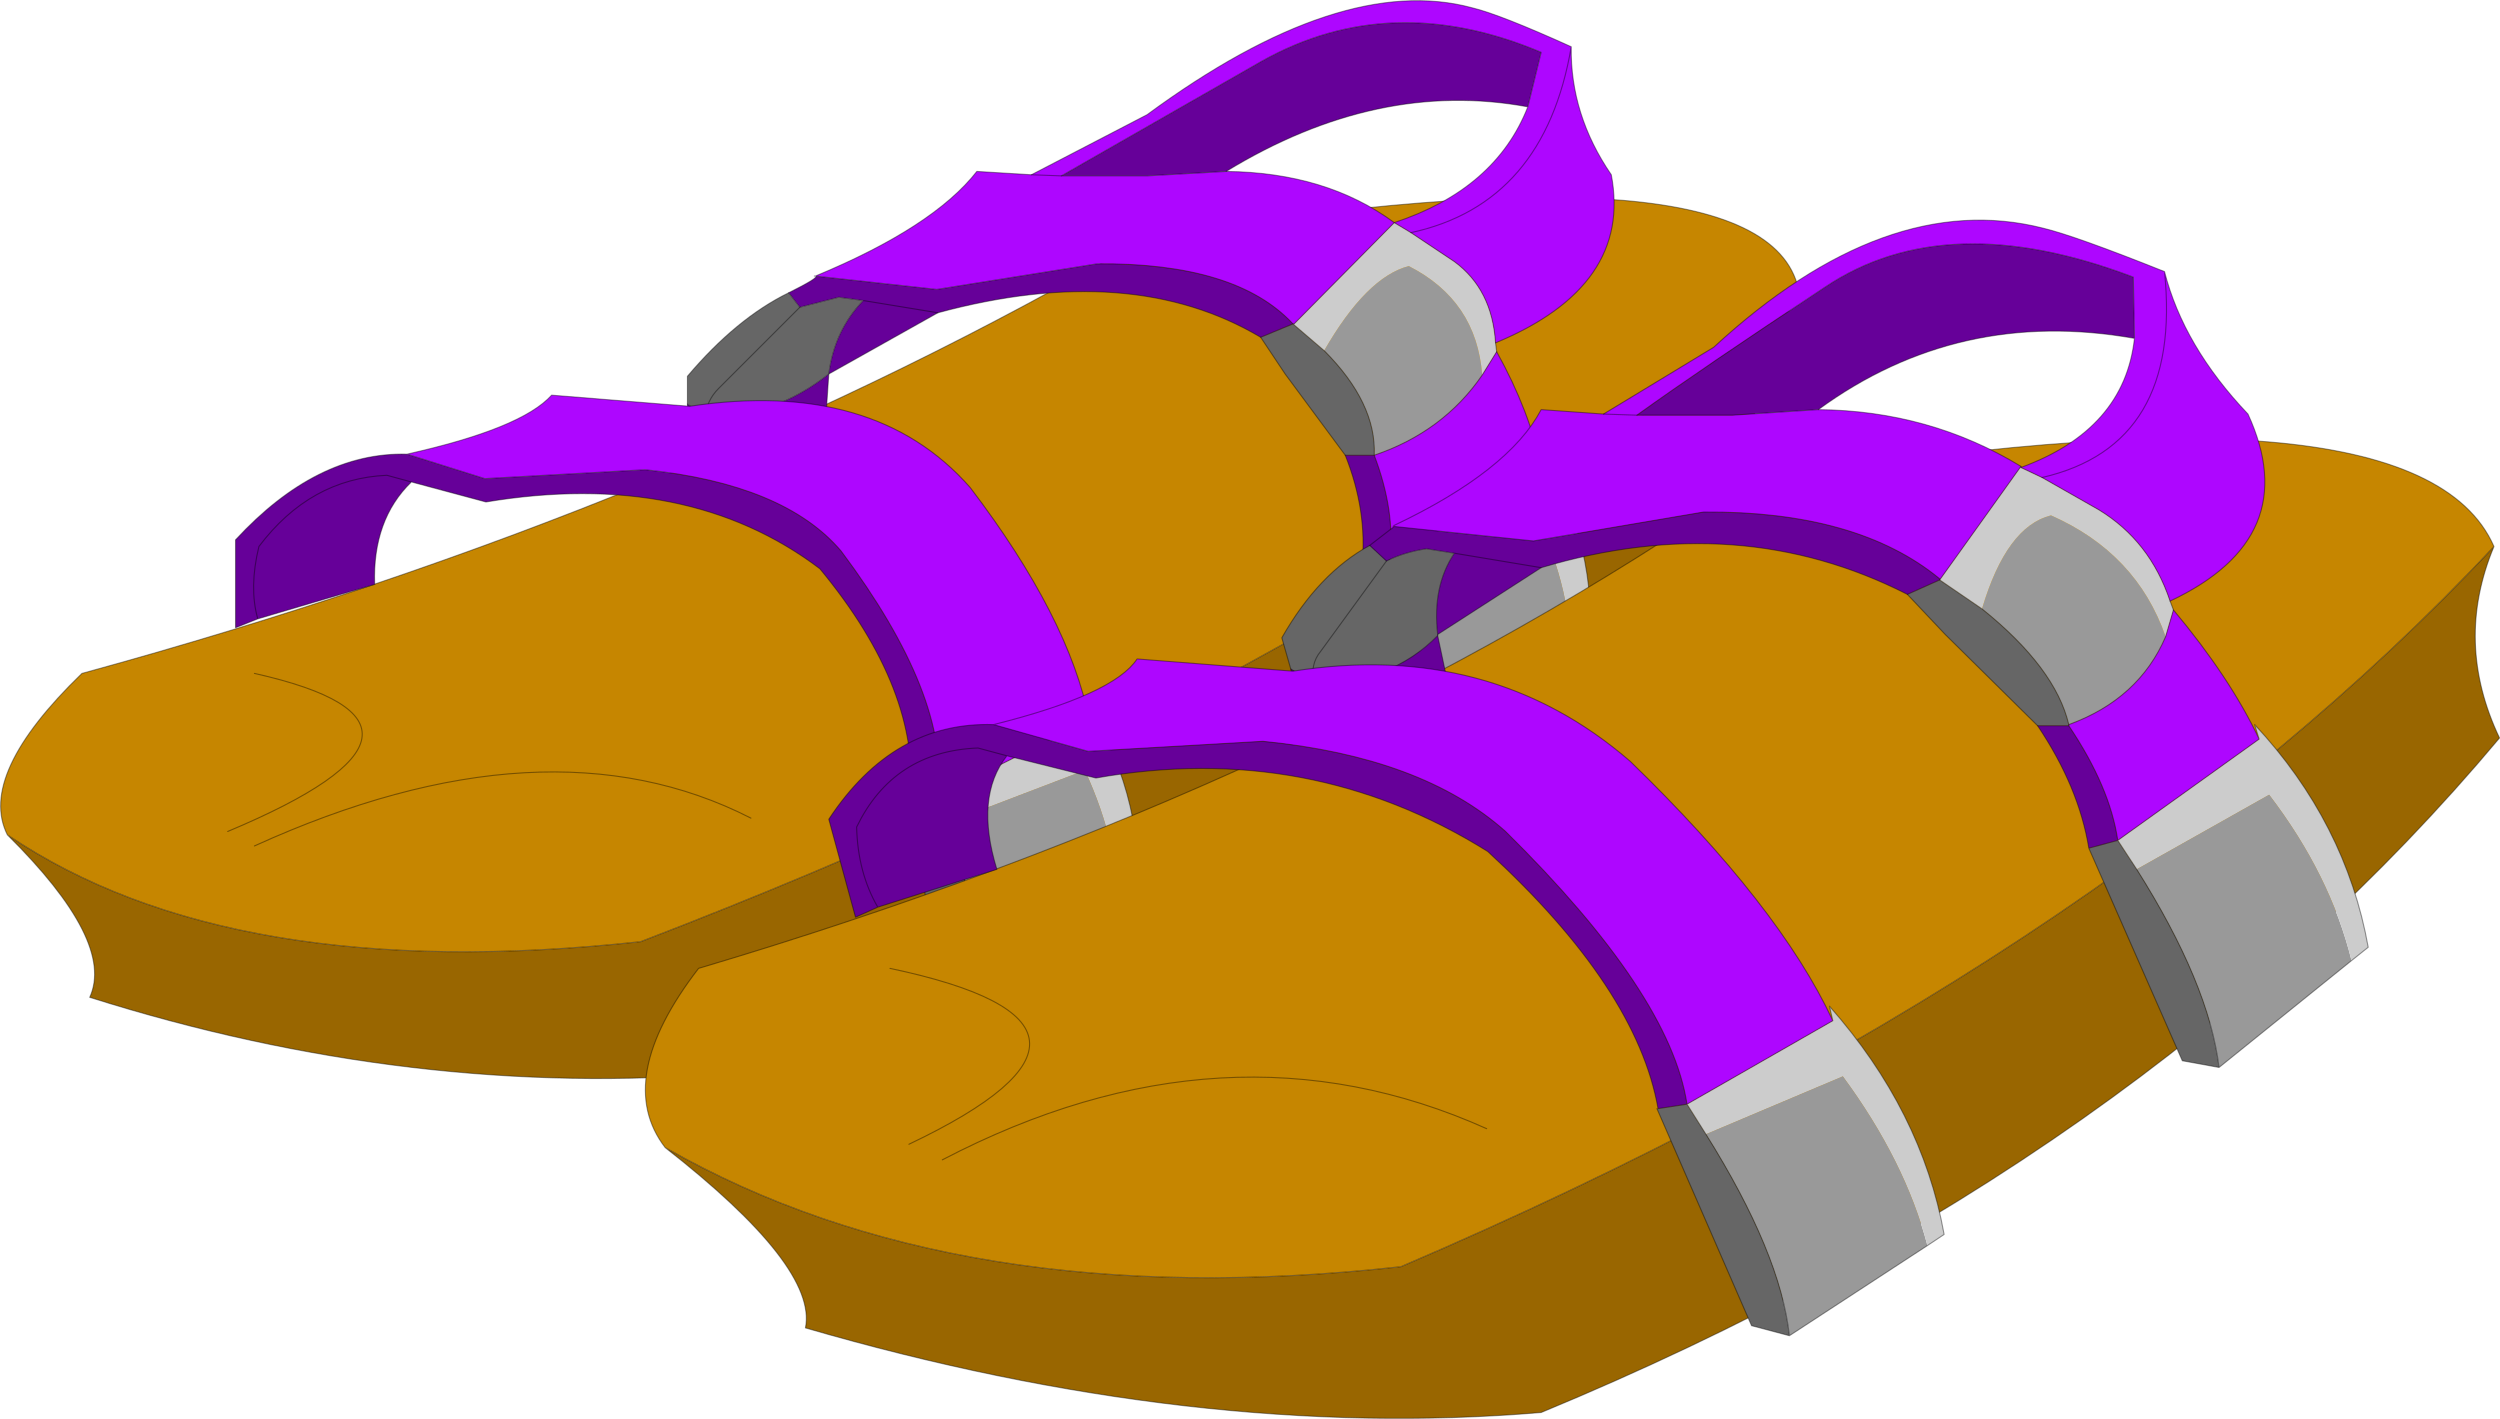 <?xml version="1.0" encoding="UTF-8"?>
<svg version="1.1" viewBox="0 0 112.3 63.734" xmlns="http://www.w3.org/2000/svg" xmlns:cc="http://creativecommons.org/ns#" xmlns:dc="http://purl.org/dc/elements/1.1/" xmlns:rdf="http://www.w3.org/1999/02/22-rdf-syntax-ns#" xmlns:xlink="http://www.w3.org/1999/xlink">
<g transform="translate(-218.82 -168.1)">
<use transform="translate(218.85,168.15)" width="112.25" height="63.65" xlink:href="#a"/>
</g>
<defs>
<g id="a" transform="translate(-218.85,-168.15)">
<path d="m299.65 181.3q-2.65 3.9-1.85 7.75-19.1 17.2-46.15 27.25-14.25 1.2-28.8-3.4 1.15-2.5-3.7-7.3 10.05 6.8 28.45 4.8 31.55-12.1 52.05-29.1" fill="#960" fill-rule="evenodd"/>
<path d="m219.15 205.6q-1.35-2.7 3.35-7.25 26.85-7.35 47.75-19.55 28.25-4.65 29.4 2.5-20.5 17-52.05 29.1-18.4 2-28.45-4.8m33.4-0.75q-9.2-4.7-22.3 1.25 13.1-5.95 22.3-1.25m-23.5 0.6q11.45-4.8 1.2-7.1 10.25 2.3-1.2 7.1" fill="#c68600" fill-rule="evenodd"/>
<path d="m299.65 181.3q-2.65 3.9-1.85 7.75-19.1 17.2-46.15 27.25-14.25 1.2-28.8-3.4 1.15-2.5-3.7-7.3-1.35-2.7 3.35-7.25 26.85-7.35 47.75-19.55 28.25-4.65 29.4 2.5-20.5 17-52.05 29.1-18.4 2-28.45-4.8m11.1-7.25q10.25 2.3-1.2 7.1m1.2 0.65q13.1-5.95 22.3-1.25" fill="none" stroke="#000" stroke-linecap="round" stroke-linejoin="round" stroke-opacity=".4" stroke-width=".05"/>
<path d="m289.4 198.05-6.6 4.35q0.55-3.4-1.1-8.05l6.15-3q1.6 3.25 1.55 6.7m-11.1-14.2q1.9-3.3 3.8-3.8 3.05 1.55 3.3 4.9-1.75 2.55-4.85 3.6 0.1-2.35-2.25-4.7" fill="#999" fill-rule="evenodd"/>
<path d="m254.75 181.9 1.75-0.45 1.1 0.15q-1.3 1.35-1.55 3.3-2.45 1.95-5.55 1.95 0.05-0.75 0.6-1.3l3.65-3.65-3.65 3.65q-0.55 0.55-0.6 1.3l-0.8-0.6v-1.25q2.2-2.6 4.55-3.75l0.5 0.65m28.05 20.5-1.4-0.3-1.4-8.6 1.25-0.3 0.45 1.15q1.65 4.65 1.1 8.05m-3.55-13.85-2.7-3.65-1.1-1.65 1.45-0.6 1.4 1.2q2.35 2.35 2.25 4.7h-1.3" fill="#666" fill-rule="evenodd"/>
<path d="m255.45 180.5h-0.05 0.05m21.5 2.15h-0.05 0.05" fill="#c30" fill-rule="evenodd"/>
<path d="m286 183.5 0.05 0.4-0.65 1.05q-0.25-3.35-3.3-4.9-1.9 0.5-3.8 3.8l-1.4-1.2h0.05l4.5-4.55 0.75 0.45 1.95 1.3q1.7 1.25 1.85 3.65m2.05 5.6v-0.55q2.6 3.95 2.15 8.95l-0.8 0.55q0.05-3.45-1.55-6.7l-6.15 3-0.45-1.15 6.8-4.1" fill="#ccc" fill-rule="evenodd"/>
<path d="m255.45 180.5q5.3-2.2 7.25-4.7l2.45 0.15 5.2-2.7q8.7-6.4 14.6-4.8 1.25 0.3 4.45 1.75-0.05 3.05 1.8 5.75 0.95 5-5.2 7.55-0.15-2.4-1.85-3.65l-1.95-1.3-0.75-0.45q4.55-1.5 6-5.2l0.6-2.45q-6.75-2.85-12.55 0.4l-9 5.15h3.85l3.55-0.2q4.5 0.05 7.55 2.3l-4.5 4.55h-0.05q-2.55-2.75-8.8-2.7l-7.2 1.15-5.45-0.6m30.6 3.4q1.5 2.7 2 5.2l-6.8 4.1q0.25-2.15-0.7-4.65 3.1-1.05 4.85-3.6l0.65-1.05m3.35-13.7q-1.2 7.05-7.2 8.35 6-1.3 7.2-8.35m-22.9 5.8-1.35-0.05 1.35 0.05" fill="#ae06ff" fill-rule="evenodd"/>
<path d="m256.05 184.9q0.25-1.95 1.55-3.3l-1.1-0.15-1.75 0.45-0.5-0.65q1.4-0.7 1.2-0.75l5.45 0.6 7.2-1.15q6.25-0.05 8.8 2.7l-1.45 0.6q-5.8-3.45-14.5-1.1l-4.9 2.75-0.1 1.5-5.25 2.1-1 0.5v-2.75l0.8 0.6q3.1 0 5.55-1.95m1.55-3.3 3.35 0.55-3.35-0.55m22.4 11.9q0.25-2.45-0.75-4.95h1.3q0.95 2.5 0.7 4.65l-1.25 0.3m-29.5-6.65 0.2 1.65-0.2-1.65m36.95-13.95q-6.75-1.25-13.55 2.9l-3.55 0.2h-3.85l9-5.15q5.8-3.25 12.55-0.4l-0.6 2.45" fill="#609" fill-rule="evenodd"/>
<path d="m256.05 184.9q0.25-1.95 1.55-3.3l-1.1-0.15-1.75 0.45-3.65 3.65q-0.55 0.55-0.6 1.3m10.45-4.7-3.35-0.55m-2.15-1.1h-0.05 0.05q5.3-2.2 7.25-4.7l2.45 0.15 1.35 0.05h3.85l3.55-0.2q4.5 0.05 7.55 2.3l0.75 0.45 1.95 1.3q1.7 1.25 1.85 3.65l0.05 0.4q1.5 2.7 2 5.2v-0.55q2.6 3.95 2.15 8.95l-0.8 0.55-6.6 4.35-1.4-0.3-1.4-8.6q0.25-2.45-0.75-4.95l-2.7-3.65-1.1-1.65q-5.8-3.45-14.5-1.1m-6.7-0.9q1.4-0.7 1.2-0.75m21.45 2.15q-2.55-2.75-8.8-2.7l-7.2 1.15-5.45-0.6m-4.75 8-0.2-1.65m-0.8-0.6v2.75l1-0.5 5.25-2.1 0.1-1.5m-6.35 1.35v-1.25q2.2-2.6 4.55-3.75m22.65 1.4 1.4 1.2m2.25 4.7q0.95 2.5 0.7 4.65l6.8-4.1m-6.8 4.1 0.45 1.15q1.65 4.65 1.1 8.05m-1.55-9.2-1.25 0.3m0.55-4.95q0.1-2.35-2.25-4.7" fill="none" stroke="#000" stroke-linecap="round" stroke-linejoin="round" stroke-opacity=".4" stroke-width=".05"/>
<path d="m250.5 186.85q3.1 0 5.55-1.95l4.9-2.75m4.2-6.2 5.2-2.7q8.7-6.4 14.6-4.8 1.25 0.3 4.45 1.75-0.05 3.05 1.8 5.75 0.95 5-5.2 7.55m-31.75-2.25 0.5 0.65m-4.25 4.95-0.8-0.6m32.5-7.7q6-1.3 7.2-8.35m-7.95 7.9q4.55-1.5 6-5.2-6.75-1.25-13.55 2.9m7.55 2.3-4.5 4.55h-0.05l-1.45 0.6m9.95 1.7 0.65-1.05m-19.55-7.9 9-5.15q5.8-3.25 12.55-0.4l-0.6 2.45m-6.9 15.65h-1.3m6.15-3.6q-1.75 2.55-4.85 3.6" fill="none" stroke="#000" stroke-linecap="round" stroke-linejoin="round" stroke-opacity=".4" stroke-width=".05"/>
<path d="m269.1 209.55-6.6 3.65q0.55-3.35-1.1-8.15l6.15-2.35q1.6 3.45 1.55 6.85" fill="#999" fill-rule="evenodd"/>
<path d="m259.7 204.05 1.25-0.2 0.45 1.2q1.65 4.8 1.1 8.15l-1.4-0.4-1.4-8.75" fill="#666" fill-rule="evenodd"/>
<path d="m267.75 200.45v-0.55q2.6 4.25 2.15 9.2l-0.8 0.45q0.05-3.4-1.55-6.85l-6.15 2.35-0.45-1.2 6.8-3.4" fill="#ccc" fill-rule="evenodd"/>
<path d="m260.95 203.85q0.55-4.45-4.35-11-2.55-3-8.8-3.65l-7.2 0.4-3.5-1.1q5.15-1.15 6.5-2.65l6.2 0.5q8.3-1.25 12.6 3.65 4.45 5.85 5.35 10.45l-6.8 3.4" fill="#ae06ff" fill-rule="evenodd"/>
<path d="m230.4 195.9-1 0.4v-3.95q3.65-3.95 7.7-3.85l3.5 1.1 7.2-0.4q6.25 0.65 8.8 3.65 4.9 6.55 4.35 11l-1.25 0.2q0.5-4.9-4.05-10.4-5.95-4.5-15-3l-3.35-0.9q-1.75 1.7-1.65 4.6l-5.25 1.55q-0.4-1.4 0.05-3.25 2.3-3.05 5.75-3.2l1.1 0.3-1.1-0.3q-3.45 0.15-5.75 3.2-0.45 1.85-0.05 3.25" fill="#609" fill-rule="evenodd"/>
<path d="m237.1 188.5q-4.05-0.1-7.7 3.85v3.95l1-0.4q-0.4-1.4 0.05-3.25 2.3-3.05 5.75-3.2l1.1 0.3 3.35 0.9q9.05-1.5 15 3 4.55 5.5 4.05 10.4l1.25-0.2q0.55-4.45-4.35-11-2.55-3-8.8-3.65l-7.2 0.4-3.5-1.1q5.15-1.15 6.5-2.65l6.2 0.5q8.3-1.25 12.6 3.65 4.45 5.85 5.35 10.45v-0.55q2.6 4.25 2.15 9.2l-0.8 0.45-6.6 3.65-1.4-0.4-1.4-8.75m-22.4-14.3q-1.75 1.7-1.65 4.6l-5.25 1.55m30.55 7.95 0.45 1.2q1.65 4.8 1.1 8.15m5.25-12.75-6.8 3.4" fill="none" stroke="#000" stroke-linecap="round" stroke-linejoin="round" stroke-opacity=".4" stroke-width=".05"/>
<path d="m330.85 192.65q-1.8 4.3 0.25 8.6-16 19.1-43.05 30.3-15.5 1.3-33.05-3.8 0.55-2.75-6.3-8.1 13.2 7.55 33.05 5.35 31.4-13.45 49.1-32.35" fill="#960" fill-rule="evenodd"/>
<path d="m248.7 219.65q-2.35-3.05 1.5-8.05 27.6-8.2 47.15-21.75 30-5.2 33.5 2.8-17.7 18.9-49.1 32.35-19.85 2.2-33.05-5.35m36.9-0.85q-11.7-5.25-24.45 1.4 12.75-6.65 24.45-1.4m-25.95 0.7q11.25-5.35-0.85-7.9 12.1 2.55 0.85 7.9" fill="#c68600" fill-rule="evenodd"/>
<path d="m330.85 192.65q-1.8 4.3 0.25 8.6-16 19.1-43.05 30.3-15.5 1.3-33.05-3.8 0.55-2.75-6.3-8.1-2.35-3.05 1.5-8.05 27.6-8.2 47.15-21.75 30-5.2 33.5 2.8-17.7 18.9-49.1 32.35-19.85 2.2-33.05-5.35m10.1-8.05q12.1 2.55 0.85 7.9m1.5 0.7q12.75-6.65 24.45-1.4" fill="none" stroke="#000" stroke-linecap="round" stroke-linejoin="round" stroke-opacity=".4" stroke-width=".05"/>
<path d="m324.45 211.25-5.95 4.8q-0.45-3.75-3.7-8.9l5.95-3.35q2.75 3.6 3.7 7.45m-16.6-15.8q1.1-3.7 3.1-4.2 3.85 1.7 5.15 5.45-1.2 2.8-4.35 3.95-0.6-2.55-3.9-5.2" fill="#999" fill-rule="evenodd"/>
<path d="m318.5 216.05-1.65-0.3-4.2-9.55 1.3-0.35 0.85 1.3q3.25 5.15 3.7 8.9m-8.15-15.35-4.15-4.1-1.7-1.8 1.45-0.65 1.9 1.3q3.3 2.65 3.9 5.2v0.05h-1.4m-26.95-4.1v0.05q-2.1 2.15-5.55 2.15-0.2-0.85 0.3-1.45l2.95-4.05-2.95 4.05q-0.5 0.6-0.3 1.45l-1.05-0.65-0.4-1.4q1.65-2.9 3.95-4.15l0.75 0.7q0.8-0.4 1.8-0.55l1.25 0.2q-1 1.5-0.75 3.65" fill="#666" fill-rule="evenodd"/>
<path d="m281.45 191.75h-0.05l0.05-0.05v0.05" fill="#c30" fill-rule="evenodd"/>
<path d="m320.3 201.3-0.2-0.65q4.1 4.4 5.1 10l-0.75 0.6q-0.95-3.85-3.7-7.45l-5.95 3.35-0.85-1.3 6.35-4.55m-4-6.2 0.15 0.4-0.35 1.2q-1.3-3.75-5.15-5.45-2 0.5-3.1 4.2l-1.9-1.3 3.65-5.1v0.05l0.95 0.45 2.55 1.45q2.3 1.4 3.2 4.1" fill="#ccc" fill-rule="evenodd"/>
<path d="m281.45 191.7q5.15-2.45 6.6-5.2l2.8 0.2 4.95-3q7.75-7.15 14.8-5.35 1.45 0.35 5.45 1.95 0.85 3.35 3.75 6.4 2.55 5.55-3.5 8.4-0.9-2.7-3.2-4.1l-2.55-1.45-0.95-0.45q4.65-1.7 5.1-5.8l-0.05-2.75q-8.4-3.2-13.85 0.45-5.45 3.6-8.45 5.75l-1.5-0.05 1.5 0.05h4.3l3.85-0.25q5 0.05 9.1 2.55l-3.65 5.1v-0.05q-3.7-3.05-10.6-3l-7.65 1.3-6.25-0.65v-0.05m35 3.8q2.55 3.05 3.85 5.8l-6.35 4.55q-0.35-2.4-2.2-5.15v-0.05q3.15-1.15 4.35-3.95l0.35-1.2m-0.4-15.2q0.8 7.8-5.5 9.25 6.3-1.45 5.5-9.25" fill="#ae06ff" fill-rule="evenodd"/>
<path d="m312.65 206.2q-0.45-2.75-2.3-5.5h1.4q1.85 2.75 2.2 5.15l-1.3 0.35m-8.15-11.4q-7.55-3.85-16.45-1.2l-4.65 3q-0.25-2.15 0.75-3.65l-1.25-0.2q-1 0.15-1.8 0.55l-0.75-0.7 1.1-0.85 6.25 0.65 7.65-1.3q6.9-0.05 10.6 3v0.05l-1.45 0.65m-21.1 1.85 0.35 1.65-5.2 2.3-0.95 0.55-0.8-3 1.05 0.65 0.7 1.8-0.7-1.8q3.45 0 5.55-2.15m4.65-3.05-3.9-0.65 3.9 0.65m4.3-6.85q3-2.15 8.45-5.75 5.45-3.65 13.85-0.45l0.05 2.75q-7.9-1.4-14.2 3.2l-3.85 0.25h-4.3" fill="#609" fill-rule="evenodd"/>
<path d="m320.3 201.3-0.2-0.65q4.1 4.4 5.1 10l-0.75 0.6-5.95 4.8-1.65-0.3-4.2-9.55q-0.45-2.75-2.3-5.5l-4.15-4.1-1.7-1.8q-7.55-3.85-16.45-1.2m-4.65 3v0.05l0.35 1.65-5.2 2.3-0.95 0.55-0.8-3-0.4-1.4q1.65-2.9 3.95-4.15l1.1-0.85h-0.05l0.05-0.05q5.15-2.45 6.6-5.2l2.8 0.2 1.5 0.05h4.3l3.85-0.25m15.8 8.6 0.15 0.4q2.55 3.05 3.85 5.8l-6.35 4.55 0.85 1.3q3.25 5.15 3.7 8.9m-37.4-22.75q0.8-0.4 1.8-0.55l1.25 0.2 3.9 0.65m-6.95-0.3-2.95 4.05q-0.5 0.6-0.3 1.45m31.75-9.7 0.95 0.45 2.55 1.45q2.3 1.4 3.2 4.1m-10.35-0.95v-0.05q-3.7-3.05-10.6-3l-7.65 1.3-6.25-0.65m28.15-2.7v0.05m-1.75 6.35-1.9-1.3m3.65-5.1q-4.1-2.5-9.1-2.55m-17.1 10.1q-0.25-2.15 0.75-3.65m27.6 7.7v0.05q1.85 2.75 2.2 5.15l-1.3 0.35m-34.1-5.6-0.7-1.8m33.9 1.85q-0.6-2.55-3.9-5.2" fill="none" stroke="#000" stroke-linecap="round" stroke-linejoin="round" stroke-opacity=".4" stroke-width=".05"/>
<path d="m288.05 193.6-4.65 3m7.45-9.9 4.95-3q7.75-7.15 14.8-5.35 1.45 0.35 5.45 1.95 0.85 3.35 3.75 6.4 2.55 5.55-3.5 8.4m-35.95-2.5 0.75 0.7m-3.25 5.5q3.45 0 5.55-2.15m8.95-9.9q3-2.15 8.45-5.75 5.45-3.65 13.85-0.45l0.05 2.75q-0.45 4.1-5.1 5.8m0.95 0.45q6.3-1.45 5.5-9.25m-15.55 6.2q6.3-4.6 14.2-3.2m-8.75 10.85-1.45 0.65m1.45-0.65 3.65-5.1m6.5 7.65 0.35-1.2m-4.7 5.2h-1.4m-32.5-1.9-1.05-0.65m39.3-1.45q-1.2 2.8-4.35 3.95" fill="none" stroke="#000" stroke-linecap="round" stroke-linejoin="round" stroke-opacity=".4" stroke-width=".05"/>
<path d="m305.4 224.05-6.2 4.05q-0.4-3.7-3.75-9.05l6.15-2.6q2.8 3.8 3.8 7.6" fill="#999" fill-rule="evenodd"/>
<path d="m299.2 228.1-1.7-0.45-4.25-9.75h0.05l1.3-0.2 0.85 1.35q3.35 5.35 3.75 9.05" fill="#666" fill-rule="evenodd"/>
<path d="m301.15 213.95-0.15-0.65q4.15 4.7 5.15 10.25l-0.75 0.5q-1-3.8-3.8-7.6l-6.15 2.6-0.85-1.35 6.55-3.75" fill="#ccc" fill-rule="evenodd"/>
<path d="m263.45 200.65q5.4-1.35 6.45-2.95l7 0.55q8.85-1.4 15.15 4.05 6.7 6.5 9.1 11.65l-6.55 3.75q-0.75-4.95-8.15-12.25-3.75-3.35-10.9-4.05l-7.85 0.45-4.25-1.2" fill="#ae06ff" fill-rule="evenodd"/>
<path d="m293.3 217.9q-0.95-5.4-7.65-11.55-8-5-17.6-3.3l-4-1q-1.45 1.85-0.45 5.1l-5.35 1.7-1 0.45-1.2-4.4q2.9-4.4 7.4-4.25l4.25 1.2 7.85-0.45q7.15 0.7 10.9 4.05 7.4 7.3 8.15 12.25l-1.3 0.2m-29.25-15.85-1.3-0.35q-3.8 0.15-5.45 3.55 0.05 2.05 0.95 3.6-0.9-1.55-0.95-3.6 1.65-3.4 5.45-3.55l1.3 0.35" fill="#609" fill-rule="evenodd"/>
<path d="m299.2 228.1-1.7-0.45-4.25-9.75h0.05q-0.95-5.4-7.65-11.55-8-5-17.6-3.3l-4-1q-1.45 1.85-0.45 5.1l-5.35 1.7-1 0.45-1.2-4.4q2.9-4.4 7.4-4.25 5.4-1.35 6.45-2.95l7 0.55q8.85-1.4 15.15 4.05 6.7 6.5 9.1 11.65l-0.15-0.65q4.15 4.7 5.15 10.25l-0.75 0.5-6.2 4.05q-0.4-3.7-3.75-9.05l-0.85-1.35-1.3 0.2m7.85-3.95-6.55 3.75q-0.75-4.95-8.15-12.25-3.75-3.35-10.9-4.05l-7.85 0.45-4.25-1.2m-5.2 8.2q-0.9-1.55-0.95-3.6 1.65-3.4 5.45-3.55l1.3 0.35" fill="none" stroke="#000" stroke-linecap="round" stroke-linejoin="round" stroke-opacity=".4" stroke-width=".05"/>
</g>
</defs>
</svg>

